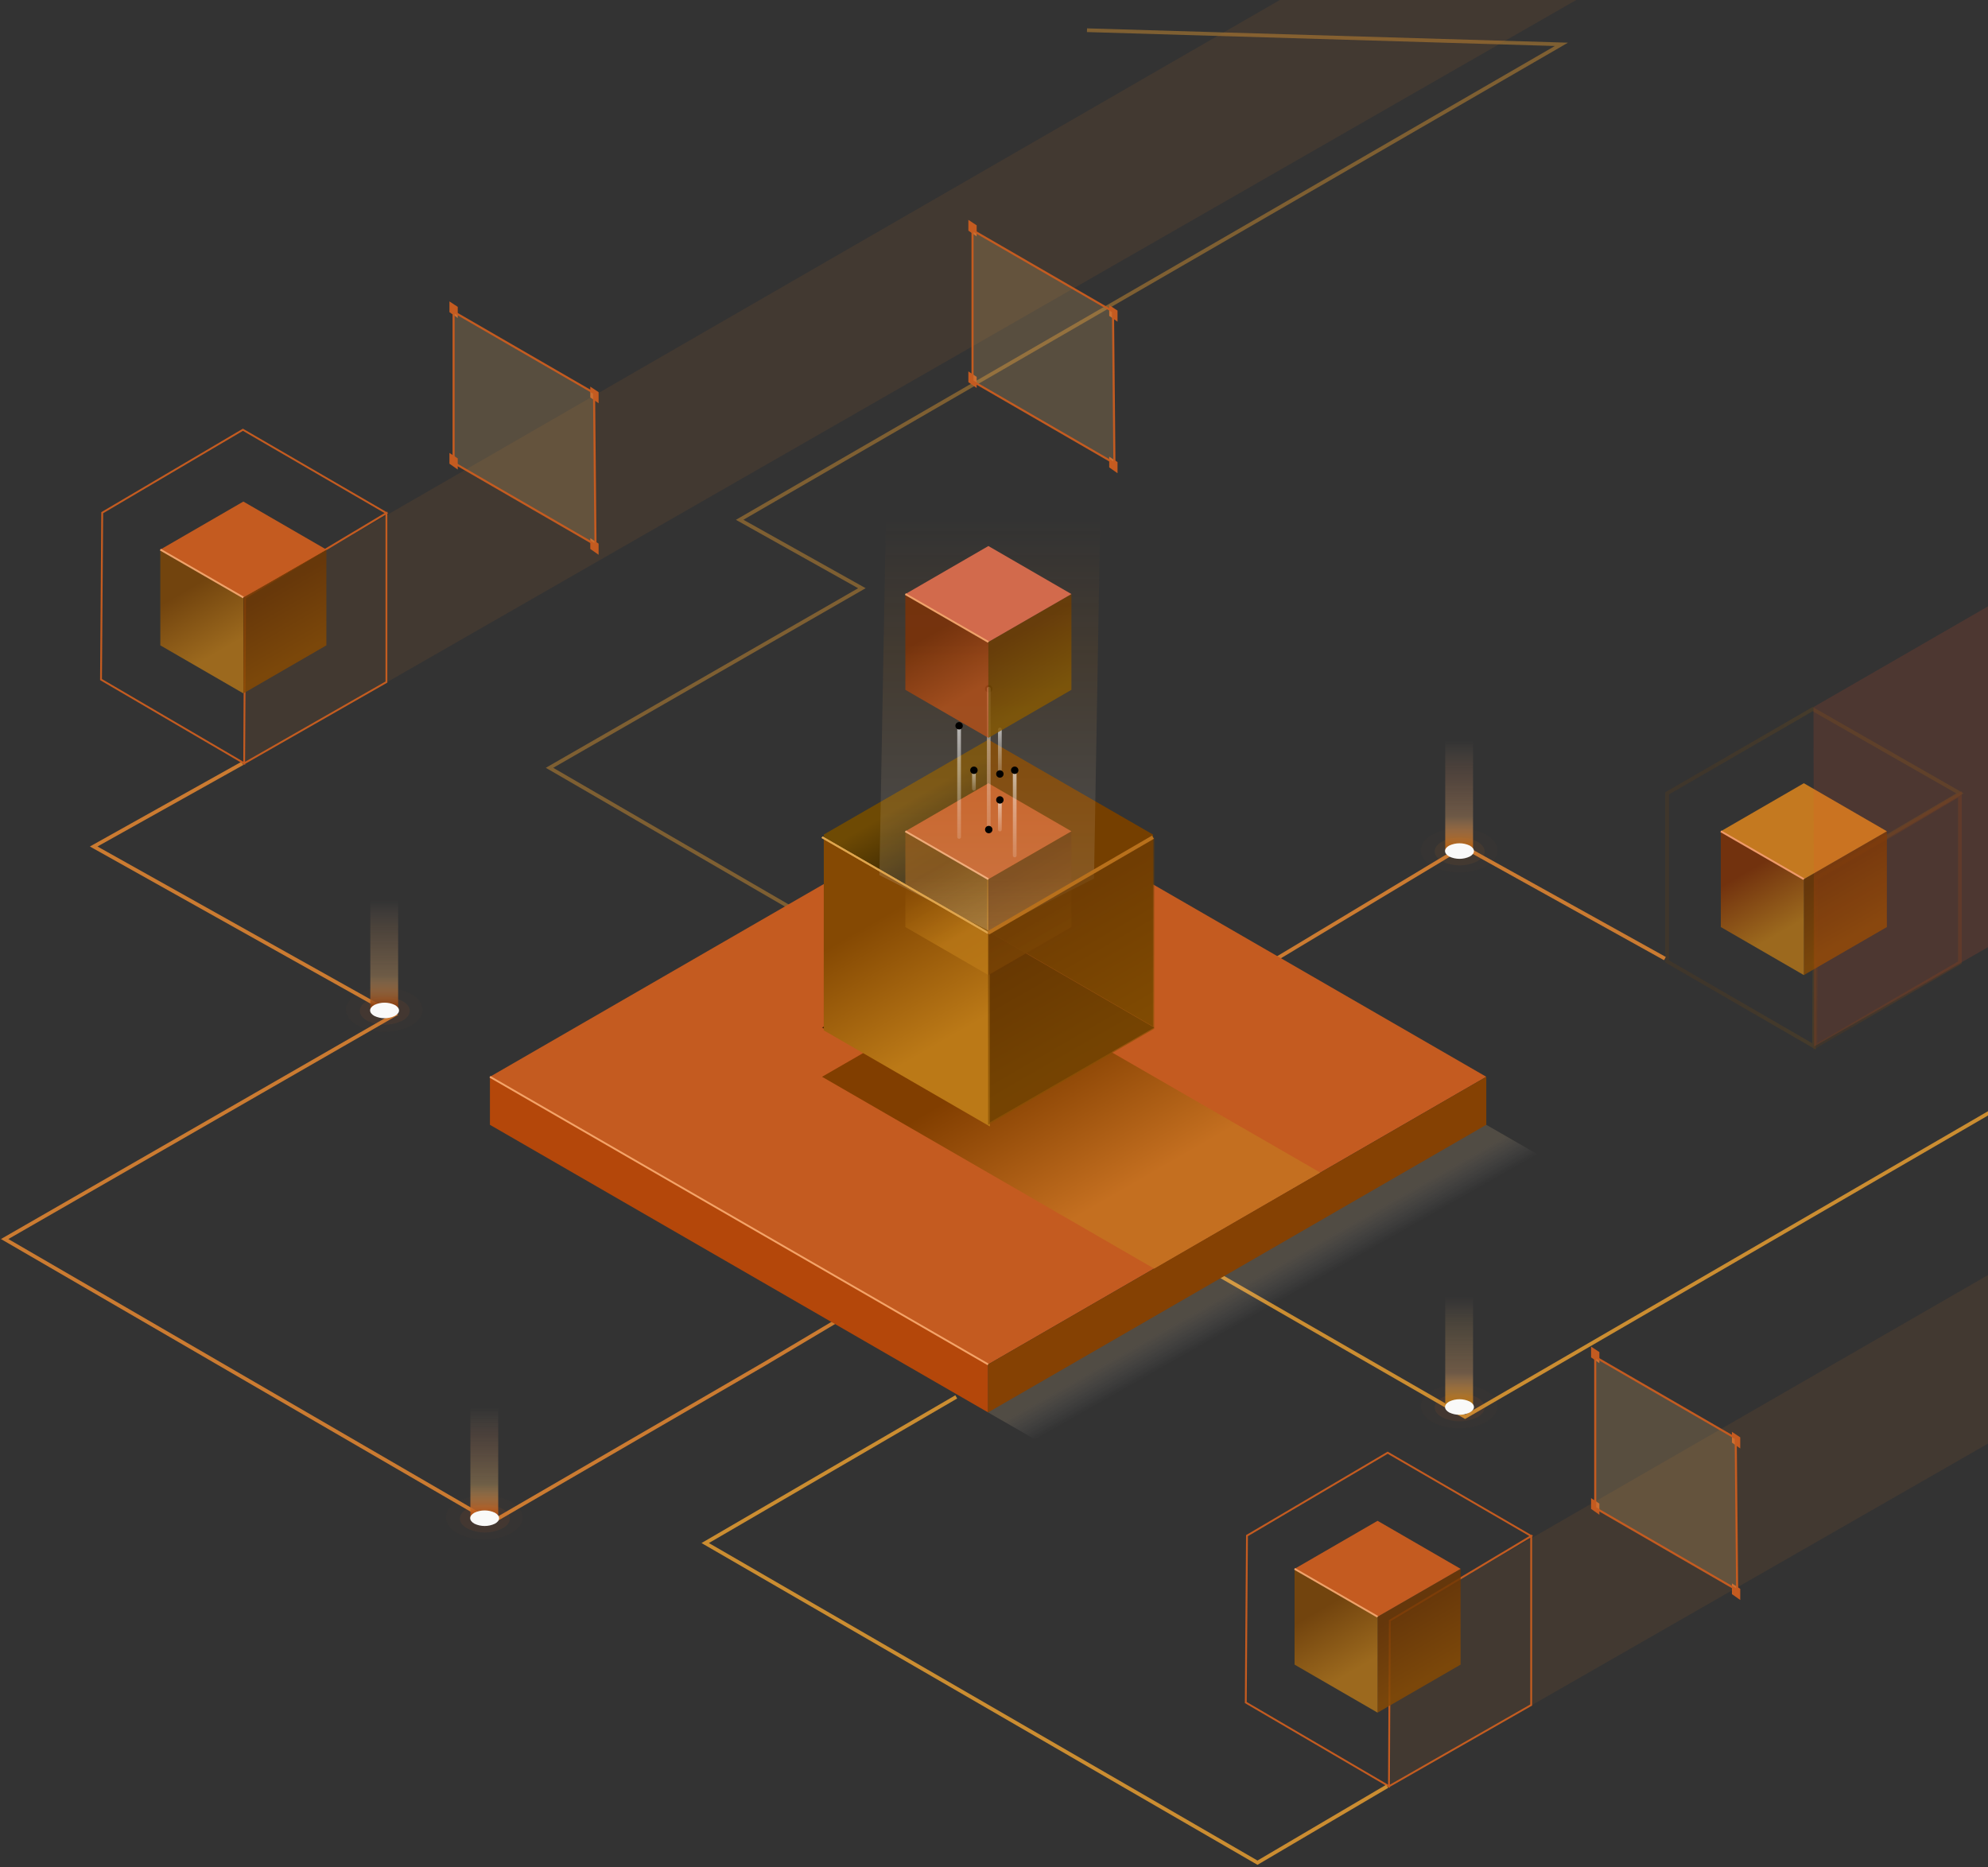 <svg width="856" height="804" viewBox="0 0 856 804" fill="none" xmlns="http://www.w3.org/2000/svg">
<rect x="0" y="0" width="856" height="804" fill="#333333" stroke="none"/>
<path d="M104.396 328.699L40.338 364.514L169.821 437.023L2 533.549L211.865 655.388L329.599 587.048L524.975 470.798L486.904 450.584L630.012 364.514L716.895 412.782" stroke="#CB7B31" stroke-width="1.596"/>
<path d="M523.863 548.52L630.829 610.115L967.554 414.679L1035.64 422.435" stroke="#CB8D31" stroke-width="1.596"/>
<path opacity="0.491" d="M468.036 13.008L672.326 19.092L318.488 223.826L371.118 253.289L236.614 330.626L404.815 428.245" stroke="#CB8D31" stroke-width="1.596"/>
<path fill-rule="evenodd" clip-rule="evenodd" d="M104.595 185.058L166.389 220.936L105.519 257.353L105.151 328.699L43.496 292.631L44.013 220.776L104.595 185.058ZM166.389 220.968V293.701L105.151 328.699L105.519 257.375L166.389 220.968Z" stroke="#C45B20" stroke-width="0.798"/>
<path opacity="0.106" d="M105.741 256.878V328.699L678.71 0H551.062L105.741 256.878Z" fill="#C46F20"/>
<path fill-rule="evenodd" clip-rule="evenodd" d="M597.512 625.557L659.306 661.435L598.436 697.853L598.068 769.199L536.413 733.131L536.93 661.275L597.512 625.557ZM659.306 661.468V734.201L598.068 769.199L598.436 697.874L659.306 661.468Z" stroke="#C45B20" stroke-width="0.798"/>
<path opacity="0.106" d="M598.658 697.378V769.199L993.124 543.017L990.83 471.337L598.658 697.378Z" fill="#C46F20"/>
<path opacity="0.846" d="M628.914 716.804V675.563L593.163 696.184V737.489L628.914 716.804Z" fill="url(#paint0_linear)"/>
<path opacity="0.769" d="M557.413 716.804V675.563L593.163 696.184V737.489L557.413 716.804Z" fill="url(#paint1_linear)"/>
<path d="M628.914 675.563L593.163 654.879L557.413 675.563L593.163 696.184L628.914 675.563Z" fill="#C45B20"/>
<path d="M593.163 696.184L557.413 675.563" stroke="#EFA26A" stroke-width="0.798"/>
<path d="M411.75 601.512L303.646 664.455L541.452 802.098L597.313 769.199" stroke="#CB8D31" stroke-width="1.596"/>
<path d="M639.968 463.676L425.463 339.826L210.959 463.676L425.463 587.527L639.968 463.676Z" fill="#C45B20"/>
<path d="M425.463 587.527V608.211L210.959 484.361V463.676L425.463 587.527Z" fill="#B4470A"/>
<path d="M639.968 463.676L425.463 587.527V608.211L639.968 484.361V463.676Z" fill="#854103"/>
<path d="M425.463 587.527L210.959 463.676" stroke="#F4A368" stroke-width="0.798"/>
<path d="M353.962 463.676L496.965 546.286L568.466 504.917L425.463 422.435L353.962 463.676Z" fill="url(#paint2_linear)"/>
<path d="M496.965 442.481L425.463 401.113L353.962 442.481L425.463 483.722L496.965 442.481Z" fill="#552900"/>
<path d="M426.22 400.602V318.12L354.719 359.361V441.971L426.22 400.602Z" fill="url(#paint3_linear)"/>
<path d="M354.719 443.694V361.212L426.22 402.453V485.063L354.719 443.694Z" fill="url(#paint4_linear)"/>
<path d="M424.943 400.602V318.12L496.445 359.361V441.971L424.943 400.602Z" fill="#753F00"/>
<path opacity="0.846" d="M461.333 399.198V357.957L425.582 378.577V419.882L461.333 399.198Z" fill="url(#paint5_linear)"/>
<path opacity="0.769" d="M389.831 399.198V357.957L425.582 378.577V419.882L389.831 399.198Z" fill="url(#paint6_linear)"/>
<path d="M461.333 357.957L425.582 337.272L389.831 357.957L425.582 378.577L461.333 357.957Z" fill="#C45B20"/>
<path d="M425.582 378.577L389.831 357.957" stroke="#EFA26A" stroke-width="0.798"/>
<path opacity="0.487" d="M471.062 378.295L474.214 195.227H381.968L378.655 376.808L426.394 401.113L471.062 378.295Z" fill="url(#paint7_linear)"/>
<path opacity="0.633" d="M431.328 314.13C431.328 313.689 430.97 313.332 430.53 313.332C430.089 313.332 429.732 313.689 429.732 314.13V333.282C429.732 333.723 430.089 334.08 430.53 334.08C430.97 334.08 431.328 333.723 431.328 333.282V314.13Z" fill="url(#paint8_linear)"/>
<path d="M430.53 334.878C431.411 334.878 432.126 334.164 432.126 333.282C432.126 332.401 431.411 331.686 430.53 331.686C429.648 331.686 428.934 332.401 428.934 333.282C428.934 334.164 429.648 334.878 430.53 334.878Z" fill="black"/>
<path opacity="0.818" d="M425.742 298.17C426.623 298.17 427.338 297.455 427.338 296.574C427.338 295.692 426.623 294.978 425.742 294.978C424.86 294.978 424.146 295.692 424.146 296.574C424.146 297.455 424.86 298.17 425.742 298.17Z" fill="black"/>
<path opacity="0.633" d="M420.156 331.686C420.156 331.245 419.798 330.888 419.358 330.888C418.917 330.888 418.56 331.245 418.56 331.686V339.666C418.56 340.107 418.917 340.464 419.358 340.464C419.798 340.464 420.156 340.107 420.156 339.666V331.686Z" fill="url(#paint9_linear)"/>
<path d="M419.357 333.282C420.239 333.282 420.954 332.568 420.954 331.686C420.954 330.805 420.239 330.09 419.357 330.09C418.476 330.09 417.761 330.805 417.761 331.686C417.761 332.568 418.476 333.282 419.357 333.282Z" fill="black"/>
<path opacity="0.633" d="M431.328 344.454C431.328 344.014 430.97 343.656 430.53 343.656C430.089 343.656 429.732 344.014 429.732 344.454V357.222C429.732 357.663 430.089 358.02 430.53 358.02C430.97 358.02 431.328 357.663 431.328 357.222V344.454Z" fill="url(#paint10_linear)"/>
<path d="M430.53 346.05C431.411 346.05 432.126 345.336 432.126 344.454C432.126 343.573 431.411 342.858 430.53 342.858C429.648 342.858 428.934 343.573 428.934 344.454C428.934 345.336 429.648 346.05 430.53 346.05Z" fill="black"/>
<path opacity="0.633" d="M426.54 296.574C426.54 296.133 426.182 295.776 425.742 295.776C425.301 295.776 424.944 296.133 424.944 296.574V357.222C424.944 357.663 425.301 358.02 425.742 358.02C426.182 358.02 426.54 357.663 426.54 357.222V296.574Z" fill="url(#paint11_linear)"/>
<path opacity="0.633" d="M437.712 331.686C437.712 331.245 437.354 330.888 436.914 330.888C436.473 330.888 436.116 331.245 436.116 331.686V368.394C436.116 368.835 436.473 369.192 436.914 369.192C437.354 369.192 437.712 368.835 437.712 368.394V331.686Z" fill="url(#paint12_linear)"/>
<path d="M425.742 358.818C426.623 358.818 427.338 358.104 427.338 357.222C427.338 356.341 426.623 355.626 425.742 355.626C424.86 355.626 424.146 356.341 424.146 357.222C424.146 358.104 424.86 358.818 425.742 358.818Z" fill="black"/>
<path d="M436.914 333.282C437.795 333.282 438.51 332.568 438.51 331.686C438.51 330.805 437.795 330.09 436.914 330.09C436.032 330.09 435.318 330.805 435.318 331.686C435.318 332.568 436.032 333.282 436.914 333.282Z" fill="black"/>
<path opacity="0.633" d="M413.771 312.534C413.771 312.093 413.414 311.736 412.973 311.736C412.533 311.736 412.175 312.093 412.175 312.534V360.414C412.175 360.855 412.533 361.212 412.973 361.212C413.414 361.212 413.771 360.855 413.771 360.414V312.534Z" fill="url(#paint13_linear)"/>
<path d="M412.973 314.13C413.855 314.13 414.569 313.415 414.569 312.534C414.569 311.653 413.855 310.938 412.973 310.938C412.092 310.938 411.377 311.653 411.377 312.534C411.377 313.415 412.092 314.13 412.973 314.13Z" fill="black"/>
<path opacity="0.846" d="M461.333 297.053V255.812L425.582 276.432V317.737L461.333 297.053Z" fill="url(#paint14_linear)"/>
<path opacity="0.769" d="M389.831 297.053V255.812L425.582 276.432V317.737L389.831 297.053Z" fill="url(#paint15_linear)"/>
<path d="M461.333 255.812L425.582 235.127L389.831 255.812L425.582 276.432L461.333 255.812Z" fill="#D26A4C"/>
<path d="M425.582 276.432L389.831 255.812" stroke="#EFA26A" stroke-width="0.798"/>
<path opacity="0.658" d="M496.965 442.992V360.51L425.463 401.751V484.361L496.965 442.992Z" fill="url(#paint16_linear)"/>
<path d="M425.463 401.751L353.962 360.51" stroke="#DFA54D" stroke-width="0.798"/>
<path d="M425.463 401.751L353.962 360.51" stroke="#DFA54D" stroke-width="0.798"/>
<path d="M425.463 608.211L468.875 633.237L681.719 508.365L639.968 484.361L425.463 608.211Z" fill="url(#paint17_linear)"/>
<path d="M496.445 360.51L425.463 401.751" stroke="#B8701B" stroke-width="1.596"/>
<g opacity="0.4">
<path opacity="0.4" fill-rule="evenodd" clip-rule="evenodd" d="M780.503 305.352L717.827 341.628V413.979L781.074 450.589L781.451 378.45L843.912 341.628L780.503 305.352Z" stroke="url(#paint18_linear)" stroke-width="1.596"/>
<path opacity="0.4" fill-rule="evenodd" clip-rule="evenodd" d="M782.041 378.736L781.667 450.589L843.912 414.487V342.06L782.041 378.736Z" stroke="url(#paint19_linear)" stroke-width="1.596"/>
</g>
<path opacity="0.846" d="M812.456 399.198V357.957L776.705 378.577V419.882L812.456 399.198Z" fill="url(#paint20_linear)"/>
<path opacity="0.769" d="M740.954 399.198V357.957L776.705 378.577V419.882L740.954 399.198Z" fill="url(#paint21_linear)"/>
<path d="M812.455 357.957L776.705 337.272L740.954 357.957L776.705 378.577L812.455 357.957Z" fill="#C47920"/>
<path d="M776.705 378.577L740.954 357.957" stroke="#EF9A6A" stroke-width="0.798"/>
<path opacity="0.846" d="M140.534 277.901V236.66L104.783 257.28V298.585L140.534 277.901Z" fill="url(#paint22_linear)"/>
<path opacity="0.769" d="M69.032 277.901V236.66L104.783 257.28V298.585L69.032 277.901Z" fill="url(#paint23_linear)"/>
<path d="M140.534 236.66L104.783 215.975L69.032 236.66L104.783 257.28L140.534 236.66Z" fill="#C45B20"/>
<path d="M104.783 257.28L69.032 236.66" stroke="#EFA26A" stroke-width="0.798"/>
<path opacity="0.137" d="M780.854 304.474L781.169 450.589L986.536 333.365L986.74 185.651L780.854 304.474Z" fill="#F15629"/>
<g opacity="0.15">
<path opacity="0.15" d="M639.929 359.47C646.406 363.163 646.434 369.161 640.014 372.868C633.594 376.576 623.135 376.576 616.658 372.868C610.181 369.161 610.153 363.163 616.587 359.47C623.021 355.776 633.466 355.762 639.929 359.47Z" fill="#C46F20"/>
</g>
<g opacity="0.3">
<path opacity="0.3" d="M636.101 362.413C640.31 364.75 640.324 368.54 636.101 370.878C631.331 373.216 625.688 373.216 620.918 370.878C616.724 368.54 616.695 364.75 620.918 362.413C625.688 360.075 631.331 360.075 636.101 362.413Z" fill="#C46F20"/>
</g>
<path d="M634.272 318.546H622.294V366.427H634.272V318.546Z" fill="url(#paint24_linear)"/>
<path d="M632.829 364.107C635.263 365.44 635.277 367.532 632.829 368.851C630.068 370.157 626.803 370.157 624.041 368.851C621.608 367.519 621.593 365.413 624.041 364.107C626.803 362.801 630.068 362.801 632.829 364.107Z" fill="#F9F9F9"/>
<g opacity="0.15">
<path opacity="0.15" d="M177.085 428.098C183.562 431.792 183.591 437.789 177.17 441.497C170.75 445.205 160.291 445.205 153.814 441.497C147.337 437.789 147.309 431.792 153.743 428.098C160.177 424.404 170.623 424.39 177.085 428.098Z" fill="#C45B20"/>
</g>
<g opacity="0.3">
<path opacity="0.3" d="M173.257 431.041C177.466 433.379 177.48 437.169 173.257 439.506C168.487 441.844 162.844 441.844 158.074 439.506C153.88 437.169 153.851 433.379 158.074 431.041C162.844 428.703 168.487 428.703 173.257 431.041Z" fill="#C45B20"/>
</g>
<path d="M171.429 387.175H159.45V435.055H171.429V387.175Z" fill="url(#paint25_linear)"/>
<path d="M169.986 432.736C172.419 434.068 172.433 436.161 169.986 437.48C167.224 438.786 163.959 438.786 161.197 437.48C158.764 436.147 158.75 434.042 161.197 432.736C163.959 431.43 167.224 431.43 169.986 432.736Z" fill="#F9F9F9"/>
<g opacity="0.15">
<path opacity="0.15" d="M639.929 598.872C646.406 602.565 646.434 608.563 640.014 612.27C633.594 615.978 623.135 615.978 616.658 612.27C610.181 608.563 610.153 602.565 616.587 598.872C623.021 595.178 633.466 595.164 639.929 598.872Z" fill="#C45B20"/>
</g>
<g opacity="0.3">
<path opacity="0.3" d="M636.101 601.815C640.31 604.152 640.324 607.942 636.101 610.28C631.331 612.618 625.688 612.618 620.918 610.28C616.724 607.942 616.695 604.152 620.918 601.815C625.688 599.477 631.331 599.477 636.101 601.815Z" fill="#C45B20"/>
</g>
<path d="M634.272 557.948H622.294V605.829H634.272V557.948Z" fill="url(#paint26_linear)"/>
<path d="M632.829 603.509C635.263 604.842 635.277 606.934 632.829 608.253C630.068 609.559 626.803 609.559 624.041 608.253C621.608 606.921 621.593 604.815 624.041 603.509C626.803 602.203 630.068 602.203 632.829 603.509Z" fill="#F9F9F9"/>
<g opacity="0.15">
<path opacity="0.15" d="M220.178 646.752C226.655 650.446 226.683 656.443 220.263 660.151C213.843 663.859 203.383 663.859 196.906 660.151C190.429 656.443 190.401 650.446 196.835 646.752C203.27 643.058 213.715 643.044 220.178 646.752Z" fill="#C45B20"/>
</g>
<g opacity="0.3">
<path opacity="0.3" d="M216.349 649.695C220.558 652.033 220.572 655.823 216.349 658.16C211.58 660.498 205.936 660.498 201.167 658.16C196.972 655.823 196.943 652.033 201.167 649.695C205.936 647.357 211.58 647.357 216.349 649.695Z" fill="#C45B20"/>
</g>
<path d="M214.521 605.829H202.542V653.709H214.521V605.829Z" fill="url(#paint27_linear)"/>
<path d="M213.078 651.389C215.511 652.722 215.525 654.814 213.078 656.134C210.316 657.44 207.051 657.44 204.29 656.134C201.856 654.801 201.842 652.695 204.29 651.389C207.051 650.083 210.316 650.083 213.078 651.389Z" fill="#F9F9F9"/>
<path d="M193.522 134.423V129.791L197.097 132.144V136.941L193.522 134.423Z" fill="#C45B20"/>
<path d="M254.17 171.14V166.499L257.745 168.86V173.649L254.17 171.14Z" fill="#C45B20"/>
<path d="M254.17 236.377V231.744L257.745 234.097V238.894L254.17 236.377Z" fill="#C45B20"/>
<path d="M195.309 134.259L255.79 169.244L256.409 234.6L231.06 219.935L195.309 199.251V134.259Z" fill="#EDBB6F" fill-opacity="0.2" stroke="#C45B20" stroke-width="0.894"/>
<path d="M193.522 199.671V195.036L197.097 197.394V202.186L193.522 199.671Z" fill="#C45B20"/>
<path d="M685.094 584.499V579.866L688.669 582.22V587.016L685.094 584.499Z" fill="#C45B20"/>
<path d="M745.742 621.215V616.574L749.317 618.936V623.725L745.742 621.215Z" fill="#C45B20"/>
<path d="M745.742 686.452V681.82L749.317 684.173V688.97L745.742 686.452Z" fill="#C45B20"/>
<path d="M685.094 649.747V645.111L688.669 647.47V652.261L685.094 649.747Z" fill="#C45B20"/>
<path d="M686.881 584.335L747.363 619.32L747.982 684.676L722.632 670.01L686.881 649.327V584.335Z" fill="#EDBB6F" fill-opacity="0.2" stroke="#C45B20" stroke-width="0.894"/>
<path d="M416.963 99.311V94.678L420.538 97.031V101.828L416.963 99.311Z" fill="#C45B20"/>
<path d="M477.612 136.028V131.387L481.187 133.748V138.537L477.612 136.028Z" fill="#C45B20"/>
<path d="M477.612 201.264V196.632L481.187 198.985V203.782L477.612 201.264Z" fill="#C45B20"/>
<path d="M416.963 164.559V159.923L420.538 162.282V167.073L416.963 164.559Z" fill="#C45B20"/>
<path d="M418.751 99.147L479.232 134.132L479.851 199.488L454.502 184.822L418.751 164.139V99.147Z" fill="#EDBB6F" fill-opacity="0.2" stroke="#C45B20" stroke-width="0.894"/>
<defs>
<linearGradient id="paint0_linear" x1="614.018" y1="721.989" x2="599.12" y2="696.185" gradientUnits="userSpaceOnUse">
<stop stop-color="#854903"/>
<stop offset="1" stop-color="#6E3704"/>
</linearGradient>
<linearGradient id="paint1_linear" x1="578.267" y1="721.989" x2="563.37" y2="696.185" gradientUnits="userSpaceOnUse">
<stop stop-color="#BB7917"/>
<stop offset="1" stop-color="#854903"/>
</linearGradient>
<linearGradient id="paint2_linear" x1="496.966" y1="504.989" x2="461.211" y2="443.062" gradientUnits="userSpaceOnUse">
<stop stop-color="#C46F20"/>
<stop offset="1" stop-color="#813E00"/>
</linearGradient>
<linearGradient id="paint3_linear" x1="396.428" y1="410.972" x2="366.633" y2="359.363" gradientUnits="userSpaceOnUse">
<stop/>
<stop offset="1" stop-color="#6E4A04"/>
</linearGradient>
<linearGradient id="paint4_linear" x1="396.428" y1="454.064" x2="366.633" y2="402.456" gradientUnits="userSpaceOnUse">
<stop stop-color="#BB7917"/>
<stop offset="1" stop-color="#854903"/>
</linearGradient>
<linearGradient id="paint5_linear" x1="446.436" y1="404.383" x2="431.539" y2="378.578" gradientUnits="userSpaceOnUse">
<stop stop-color="#854903"/>
<stop offset="1" stop-color="#6E3704"/>
</linearGradient>
<linearGradient id="paint6_linear" x1="410.686" y1="404.383" x2="395.788" y2="378.578" gradientUnits="userSpaceOnUse">
<stop stop-color="#BB7917"/>
<stop offset="1" stop-color="#854903"/>
</linearGradient>
<linearGradient id="paint7_linear" x1="425.639" y1="543.239" x2="425.639" y2="223.388" gradientUnits="userSpaceOnUse">
<stop stop-color="#C48220"/>
<stop offset="0.184" stop-color="#C46F20"/>
<stop offset="0.517" stop-color="white" stop-opacity="0.259"/>
<stop offset="0.813" stop-color="#C47920" stop-opacity="0.233"/>
<stop offset="1" stop-color="#C46F20" stop-opacity="0"/>
</linearGradient>
<linearGradient id="paint8_linear" x1="430.53" y1="334.018" x2="430.53" y2="313.332" gradientUnits="userSpaceOnUse">
<stop stop-color="white" stop-opacity="0.262"/>
<stop offset="0.654" stop-color="white" stop-opacity="0.669"/>
<stop offset="0.861" stop-color="white" stop-opacity="0.867"/>
<stop offset="1" stop-color="white"/>
</linearGradient>
<linearGradient id="paint9_linear" x1="419.358" y1="340.435" x2="419.358" y2="330.888" gradientUnits="userSpaceOnUse">
<stop stop-color="white" stop-opacity="0.262"/>
<stop offset="0.654" stop-color="white" stop-opacity="0.669"/>
<stop offset="0.861" stop-color="white" stop-opacity="0.867"/>
<stop offset="1" stop-color="white"/>
</linearGradient>
<linearGradient id="paint10_linear" x1="430.53" y1="357.977" x2="430.53" y2="343.656" gradientUnits="userSpaceOnUse">
<stop stop-color="white" stop-opacity="0.262"/>
<stop offset="0.654" stop-color="white" stop-opacity="0.669"/>
<stop offset="0.861" stop-color="white" stop-opacity="0.867"/>
<stop offset="1" stop-color="white"/>
</linearGradient>
<linearGradient id="paint11_linear" x1="425.742" y1="357.834" x2="425.742" y2="295.776" gradientUnits="userSpaceOnUse">
<stop stop-color="white" stop-opacity="0.262"/>
<stop offset="0.654" stop-color="white" stop-opacity="0.669"/>
<stop offset="0.861" stop-color="white" stop-opacity="0.867"/>
<stop offset="1" stop-color="white"/>
</linearGradient>
<linearGradient id="paint12_linear" x1="436.914" y1="369.078" x2="436.914" y2="330.888" gradientUnits="userSpaceOnUse">
<stop stop-color="white" stop-opacity="0.262"/>
<stop offset="0.654" stop-color="white" stop-opacity="0.669"/>
<stop offset="0.861" stop-color="white" stop-opacity="0.867"/>
<stop offset="1" stop-color="white"/>
</linearGradient>
<linearGradient id="paint13_linear" x1="412.973" y1="361.064" x2="412.973" y2="311.736" gradientUnits="userSpaceOnUse">
<stop stop-color="white" stop-opacity="0.262"/>
<stop offset="0.654" stop-color="white" stop-opacity="0.669"/>
<stop offset="0.861" stop-color="white" stop-opacity="0.867"/>
<stop offset="1" stop-color="white"/>
</linearGradient>
<linearGradient id="paint14_linear" x1="446.436" y1="302.238" x2="431.539" y2="276.433" gradientUnits="userSpaceOnUse">
<stop stop-color="#855903"/>
<stop offset="1" stop-color="#6E3D04"/>
</linearGradient>
<linearGradient id="paint15_linear" x1="410.686" y1="302.238" x2="395.788" y2="276.433" gradientUnits="userSpaceOnUse">
<stop stop-color="#BB5217"/>
<stop offset="1" stop-color="#853203"/>
</linearGradient>
<linearGradient id="paint16_linear" x1="467.172" y1="453.362" x2="437.378" y2="401.754" gradientUnits="userSpaceOnUse">
<stop stop-color="#855103"/>
<stop offset="1" stop-color="#6E3D04"/>
</linearGradient>
<linearGradient id="paint17_linear" x1="553.591" y1="558.799" x2="546.809" y2="546.856" gradientUnits="userSpaceOnUse">
<stop stop-color="white" stop-opacity="0"/>
<stop offset="1" stop-color="#FBD9A7" stop-opacity="0.15"/>
</linearGradient>
<linearGradient id="paint18_linear" x1="717.317" y1="378.117" x2="844.921" y2="378.117" gradientUnits="userSpaceOnUse">
<stop offset="0.13" stop-color="#7D4400"/>
<stop offset="0.44" stop-color="#9E5F00"/>
<stop offset="0.79" stop-color="#BA7B00"/>
</linearGradient>
<linearGradient id="paint19_linear" x1="781.163" y1="396.325" x2="844.417" y2="396.325" gradientUnits="userSpaceOnUse">
<stop offset="0.13" stop-color="#7D3C00"/>
<stop offset="0.44" stop-color="#9E4C00"/>
<stop offset="0.79" stop-color="#BA4E00"/>
</linearGradient>
<linearGradient id="paint20_linear" x1="797.559" y1="404.383" x2="782.662" y2="378.578" gradientUnits="userSpaceOnUse">
<stop stop-color="#854903"/>
<stop offset="1" stop-color="#6E3704"/>
</linearGradient>
<linearGradient id="paint21_linear" x1="761.809" y1="404.383" x2="746.911" y2="378.578" gradientUnits="userSpaceOnUse">
<stop stop-color="#BB7917"/>
<stop offset="1" stop-color="#853203"/>
</linearGradient>
<linearGradient id="paint22_linear" x1="125.638" y1="283.086" x2="110.74" y2="257.281" gradientUnits="userSpaceOnUse">
<stop stop-color="#854903"/>
<stop offset="1" stop-color="#6E3704"/>
</linearGradient>
<linearGradient id="paint23_linear" x1="89.887" y1="283.086" x2="74.99" y2="257.281" gradientUnits="userSpaceOnUse">
<stop stop-color="#BB7917"/>
<stop offset="1" stop-color="#854903"/>
</linearGradient>
<linearGradient id="paint24_linear" x1="628.283" y1="366.427" x2="628.283" y2="318.939" gradientUnits="userSpaceOnUse">
<stop stop-color="#B45C0A"/>
<stop offset="0.309" stop-color="#EDAB6F" stop-opacity="0.317"/>
<stop offset="0.777" stop-color="#ED9C6F" stop-opacity="0.119"/>
<stop offset="1" stop-color="#FBD9A7" stop-opacity="0"/>
</linearGradient>
<linearGradient id="paint25_linear" x1="165.439" y1="435.055" x2="165.439" y2="387.568" gradientUnits="userSpaceOnUse">
<stop stop-color="#812E00"/>
<stop offset="0.309" stop-color="#EDB36F" stop-opacity="0.317"/>
<stop offset="0.777" stop-color="#EDAB6F" stop-opacity="0.119"/>
<stop offset="1" stop-color="#FBC5A7" stop-opacity="0"/>
</linearGradient>
<linearGradient id="paint26_linear" x1="628.283" y1="605.829" x2="628.283" y2="558.341" gradientUnits="userSpaceOnUse">
<stop stop-color="#B4700A"/>
<stop offset="0.309" stop-color="#EDAB6F" stop-opacity="0.317"/>
<stop offset="0.777" stop-color="#EDBB6F" stop-opacity="0.119"/>
<stop offset="1" stop-color="#FBC5A7" stop-opacity="0"/>
</linearGradient>
<linearGradient id="paint27_linear" x1="208.532" y1="653.709" x2="208.532" y2="606.222" gradientUnits="userSpaceOnUse">
<stop stop-color="#B4470A"/>
<stop offset="0.309" stop-color="#EDBB6F" stop-opacity="0.317"/>
<stop offset="0.777" stop-color="#ED9C6F" stop-opacity="0.119"/>
<stop offset="1" stop-color="#FBD4A7" stop-opacity="0"/>
</linearGradient>
</defs>
</svg>
